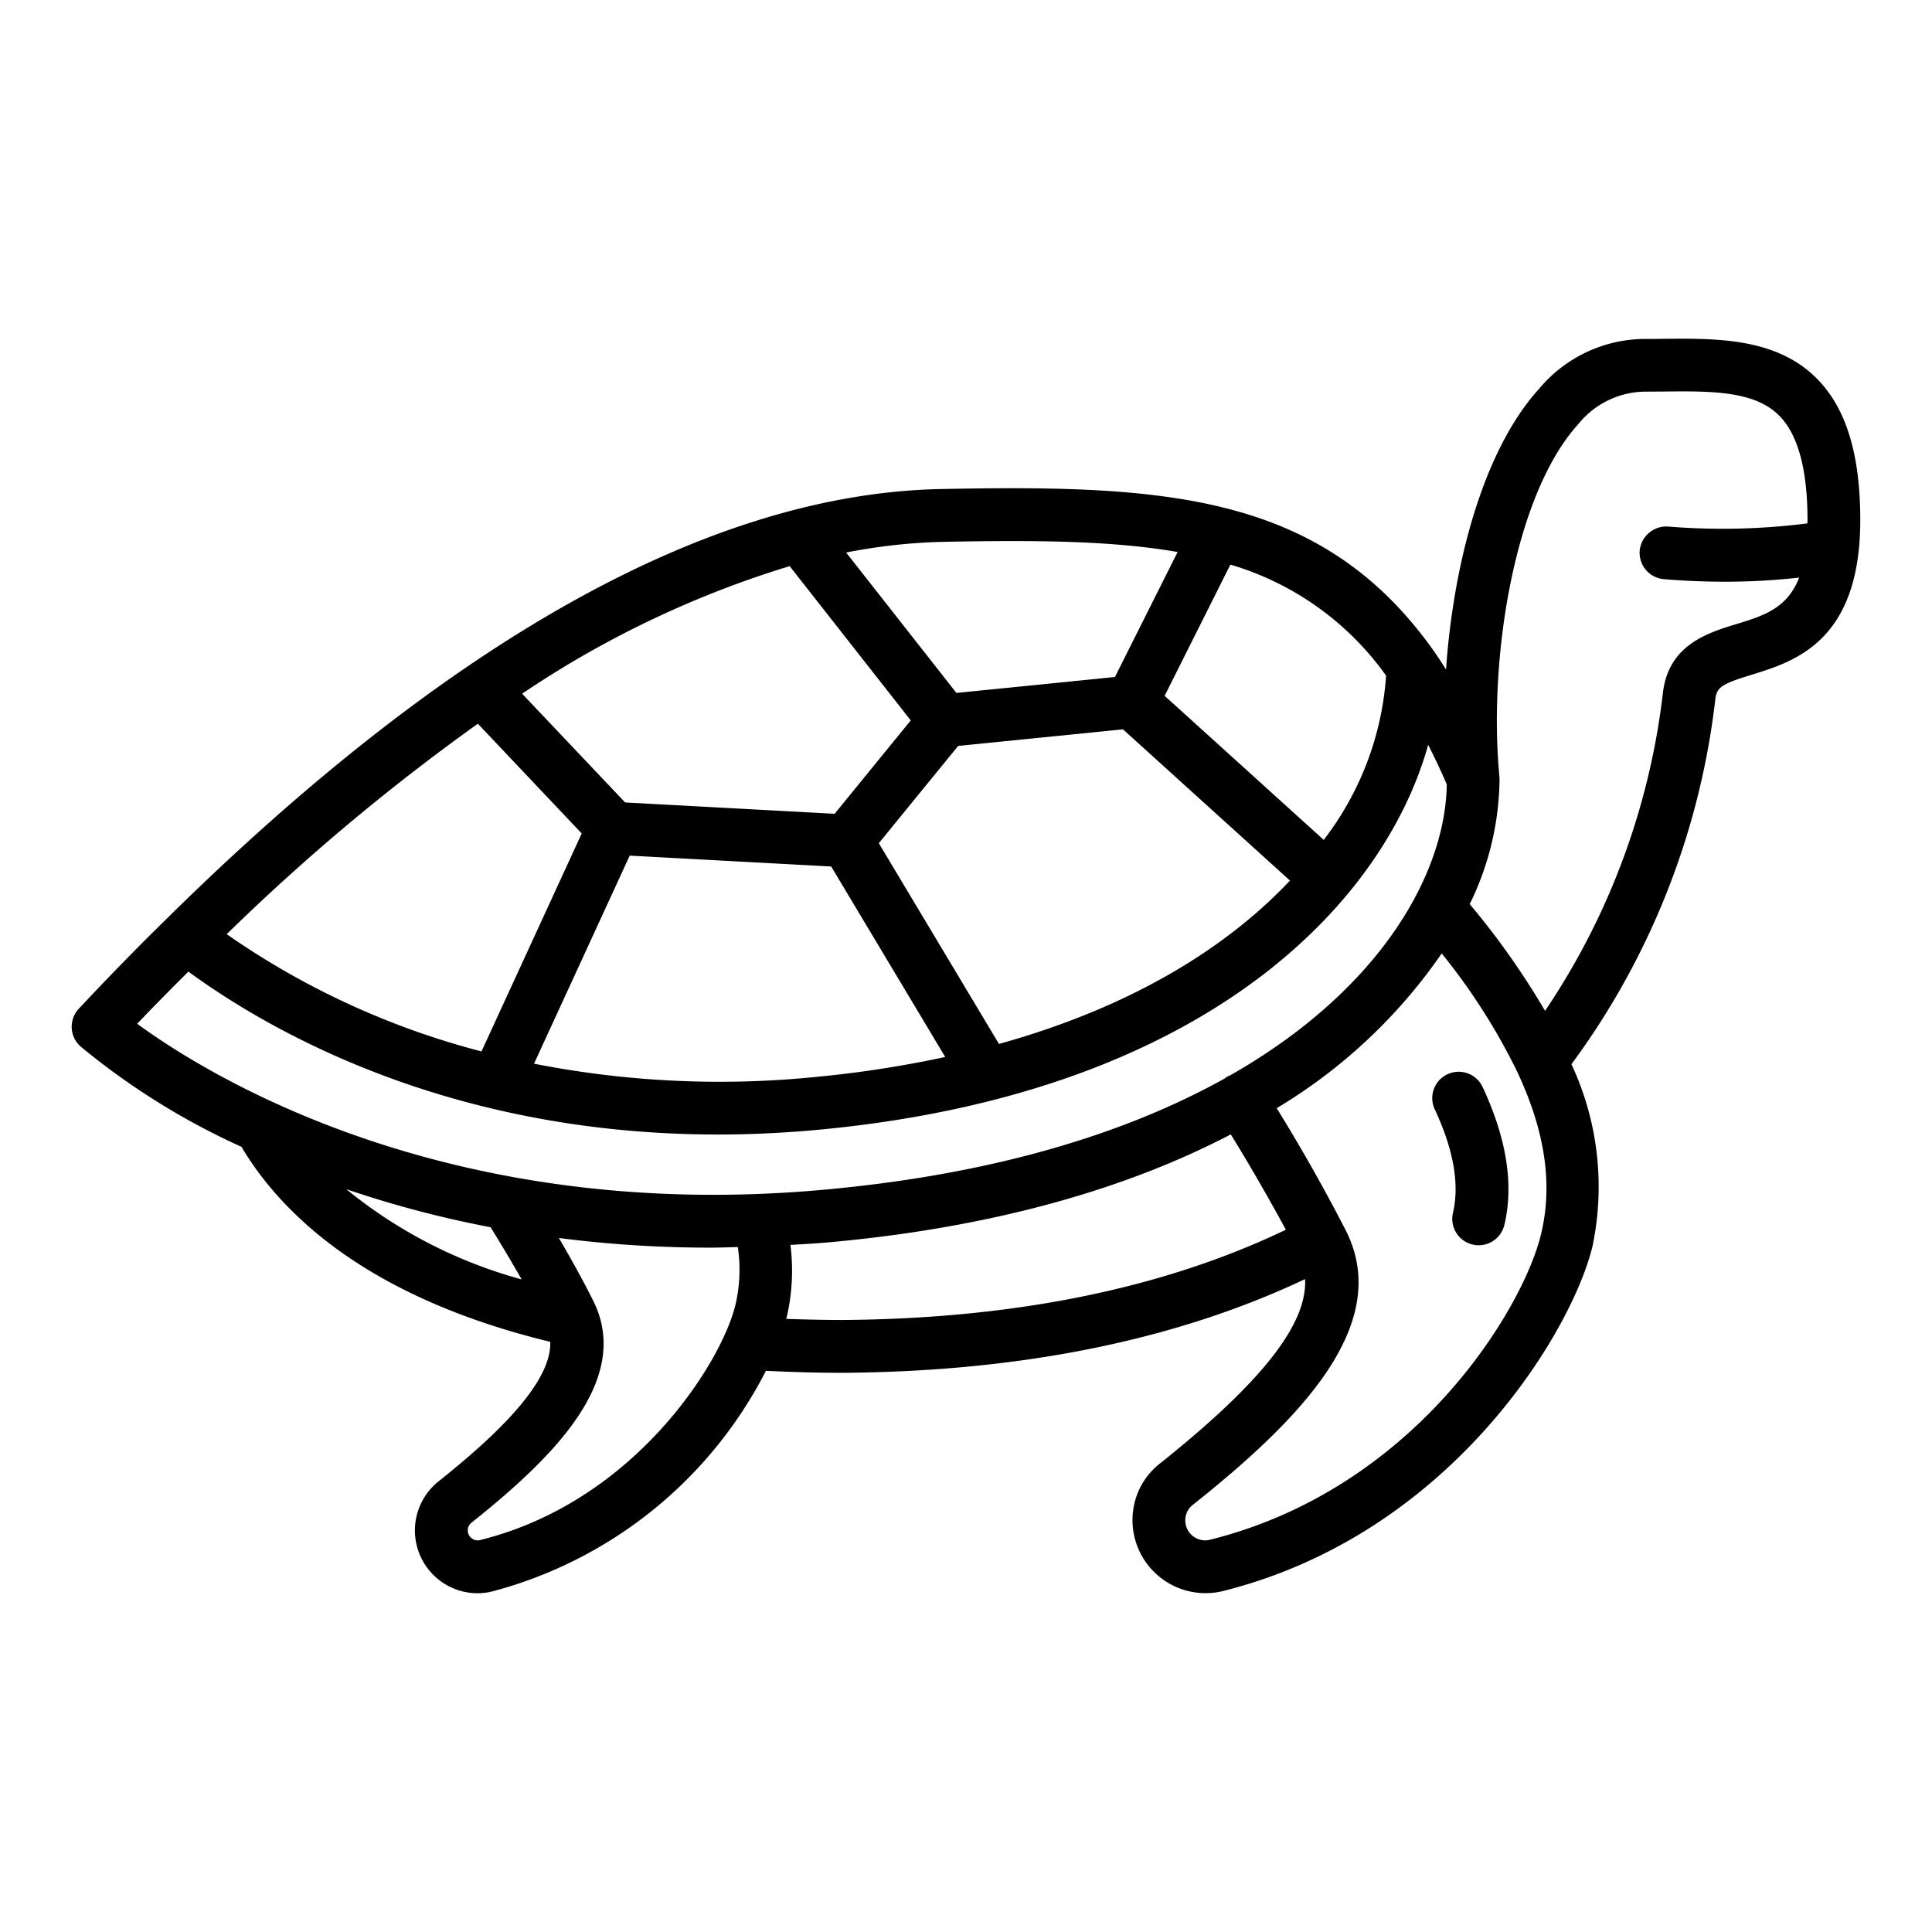 <?xml version="1.0" encoding="utf-8"?><svg width="32" height="32" xmlns="http://www.w3.org/2000/svg" viewBox="0 0 32 32"><path d="M23.975 17.793a.437.437 0 01.581.21c.398.85.52 1.619.361 2.286a.437.437 0 01-.851-.202c.11-.47.01-1.046-.302-1.713a.437.437 0 01.21-.581z"/><path d="M1.188 17.025a.436.436 0 01.118-.318c.494-.528.988-1.034 1.467-1.502 4.708-4.642 9.02-7.032 12.816-7.105 3.735-.074 6.321.075 8.169 2.696l.003.004.001.002c.065.093.127.19.189.287.122-1.76.618-3.634 1.542-4.65a2.296 2.296 0 011.737-.825c.105 0 .21 0 .317-.002.872-.008 1.86-.02 2.532.645.494.487.733 1.258.733 2.355 0 2.01-1.085 2.344-1.803 2.565-.487.15-.57.204-.596.392l-.008.065a12.61 12.61 0 01-2.377 5.993c.439.939.561 1.994.35 3.009-.332 1.4-2.34 4.783-6.144 5.722a1.21 1.21 0 01-1.36-1.698 1.19 1.19 0 01.335-.417c1.68-1.34 2.446-2.306 2.407-3.057-2.125 1.006-4.694 1.532-7.659 1.552-.44 0-.862-.013-1.271-.033A7.14 7.14 0 018.15 26.36a1.03 1.03 0 01-.85-.17 1.04 1.04 0 01-.036-1.654c.829-.662 1.877-1.593 1.85-2.311-3.039-.736-4.457-2.125-5.115-3.23a11.837 11.837 0 01-2.667-1.664.435.435 0 01-.144-.306zm7.46-5.535l1.706 1.801 3.47.188 1.261-1.547-2.006-2.555a16.54 16.54 0 00-4.43 2.112zm5.908 2.476l1.99 3.325c2.229-.62 3.794-1.616 4.82-2.706L18.6 12.08l-2.73.275-1.314 1.611zm-.789.386l-3.337-.18-1.585 3.446c1.554.306 3.146.378 4.723.214.702-.068 1.399-.177 2.088-.325l-1.889-3.155zm-5.792 3.063l1.66-3.61-1.72-1.818a35.335 35.335 0 00-4.16 3.486c1.28.893 2.71 1.55 4.22 1.942zm7.63-8.44a9.363 9.363 0 00-1.59.177l1.826 2.325 1.418-.142 1.208-.122 1.038-2.07c-1.098-.191-2.38-.198-3.9-.168zm4.774.377l-1.089 2.173 2.635 2.386a5.014 5.014 0 001.033-2.72 4.848 4.848 0 00-2.578-1.839zm7.167 2.1c.102-.773.74-.97 1.206-1.113.458-.139.848-.26 1.048-.772-.405.045-.812.068-1.219.068-.578 0-.995-.04-1.027-.043a.438.438 0 01-.395-.477.443.443 0 01.477-.393c.766.062 1.537.044 2.3-.053l.002-.057c0-.84-.16-1.425-.476-1.735-.411-.408-1.138-.4-1.907-.392l-.325.002a1.44 1.44 0 00-1.09.54c-1.056 1.161-1.492 3.878-1.305 5.834v.017l.002.018a4.78 4.78 0 01-.494 2.079c.465.553.882 1.144 1.248 1.768a11.87 11.87 0 001.947-5.225l.008-.066zm-7.792 13.475a.321.321 0 00-.122.252.33.33 0 00.393.328c3.416-.843 5.209-3.837 5.502-5.075.194-.82.065-1.695-.396-2.678a10.26 10.26 0 00-1.252-1.962 8.813 8.813 0 01-2.733 2.563 29.41 29.41 0 011.14 2.016l.004.008.006.012c.792 1.581-.84 3.18-2.542 4.537v-.001zm1.544-4.559a33.628 33.628 0 00-.912-1.579c-1.669.872-3.864 1.537-6.68 1.79-.208.018-.41.028-.614.041.05.395.03.796-.059 1.185-.002.012-.008.027-.011.04.304.01.614.018.932.018 2.861-.02 5.325-.526 7.344-1.495zm-13.49 4.853a.165.165 0 00.133.29c2.275-.56 3.632-2.42 4.075-3.432.07-.153.126-.311.167-.474.072-.311.085-.633.038-.95-.15.003-.3.01-.447.01-.842 0-1.682-.052-2.517-.16.193.33.398.697.57 1.043.026.05.046.098.066.15l.004.009.002.005c.464 1.252-.795 2.475-2.091 3.51zm.832-4.03a28.67 28.67 0 00-.514-.864 17.672 17.672 0 01-2.39-.63 7.872 7.872 0 002.904 1.494zm4.989-1.484c2.879-.259 5.059-.954 6.657-1.845.01-.007.018-.015.028-.021a.45.45 0 01.065-.032c2.527-1.441 3.564-3.375 3.584-4.817-.1-.233-.203-.448-.308-.656-.715 2.577-3.619 5.739-10.002 6.367-.611.06-1.2.088-1.764.088-4.428 0-7.403-1.7-8.769-2.698-.28.279-.563.565-.848.864 1.16.849 5.117 3.313 11.357 2.75z"/></svg>